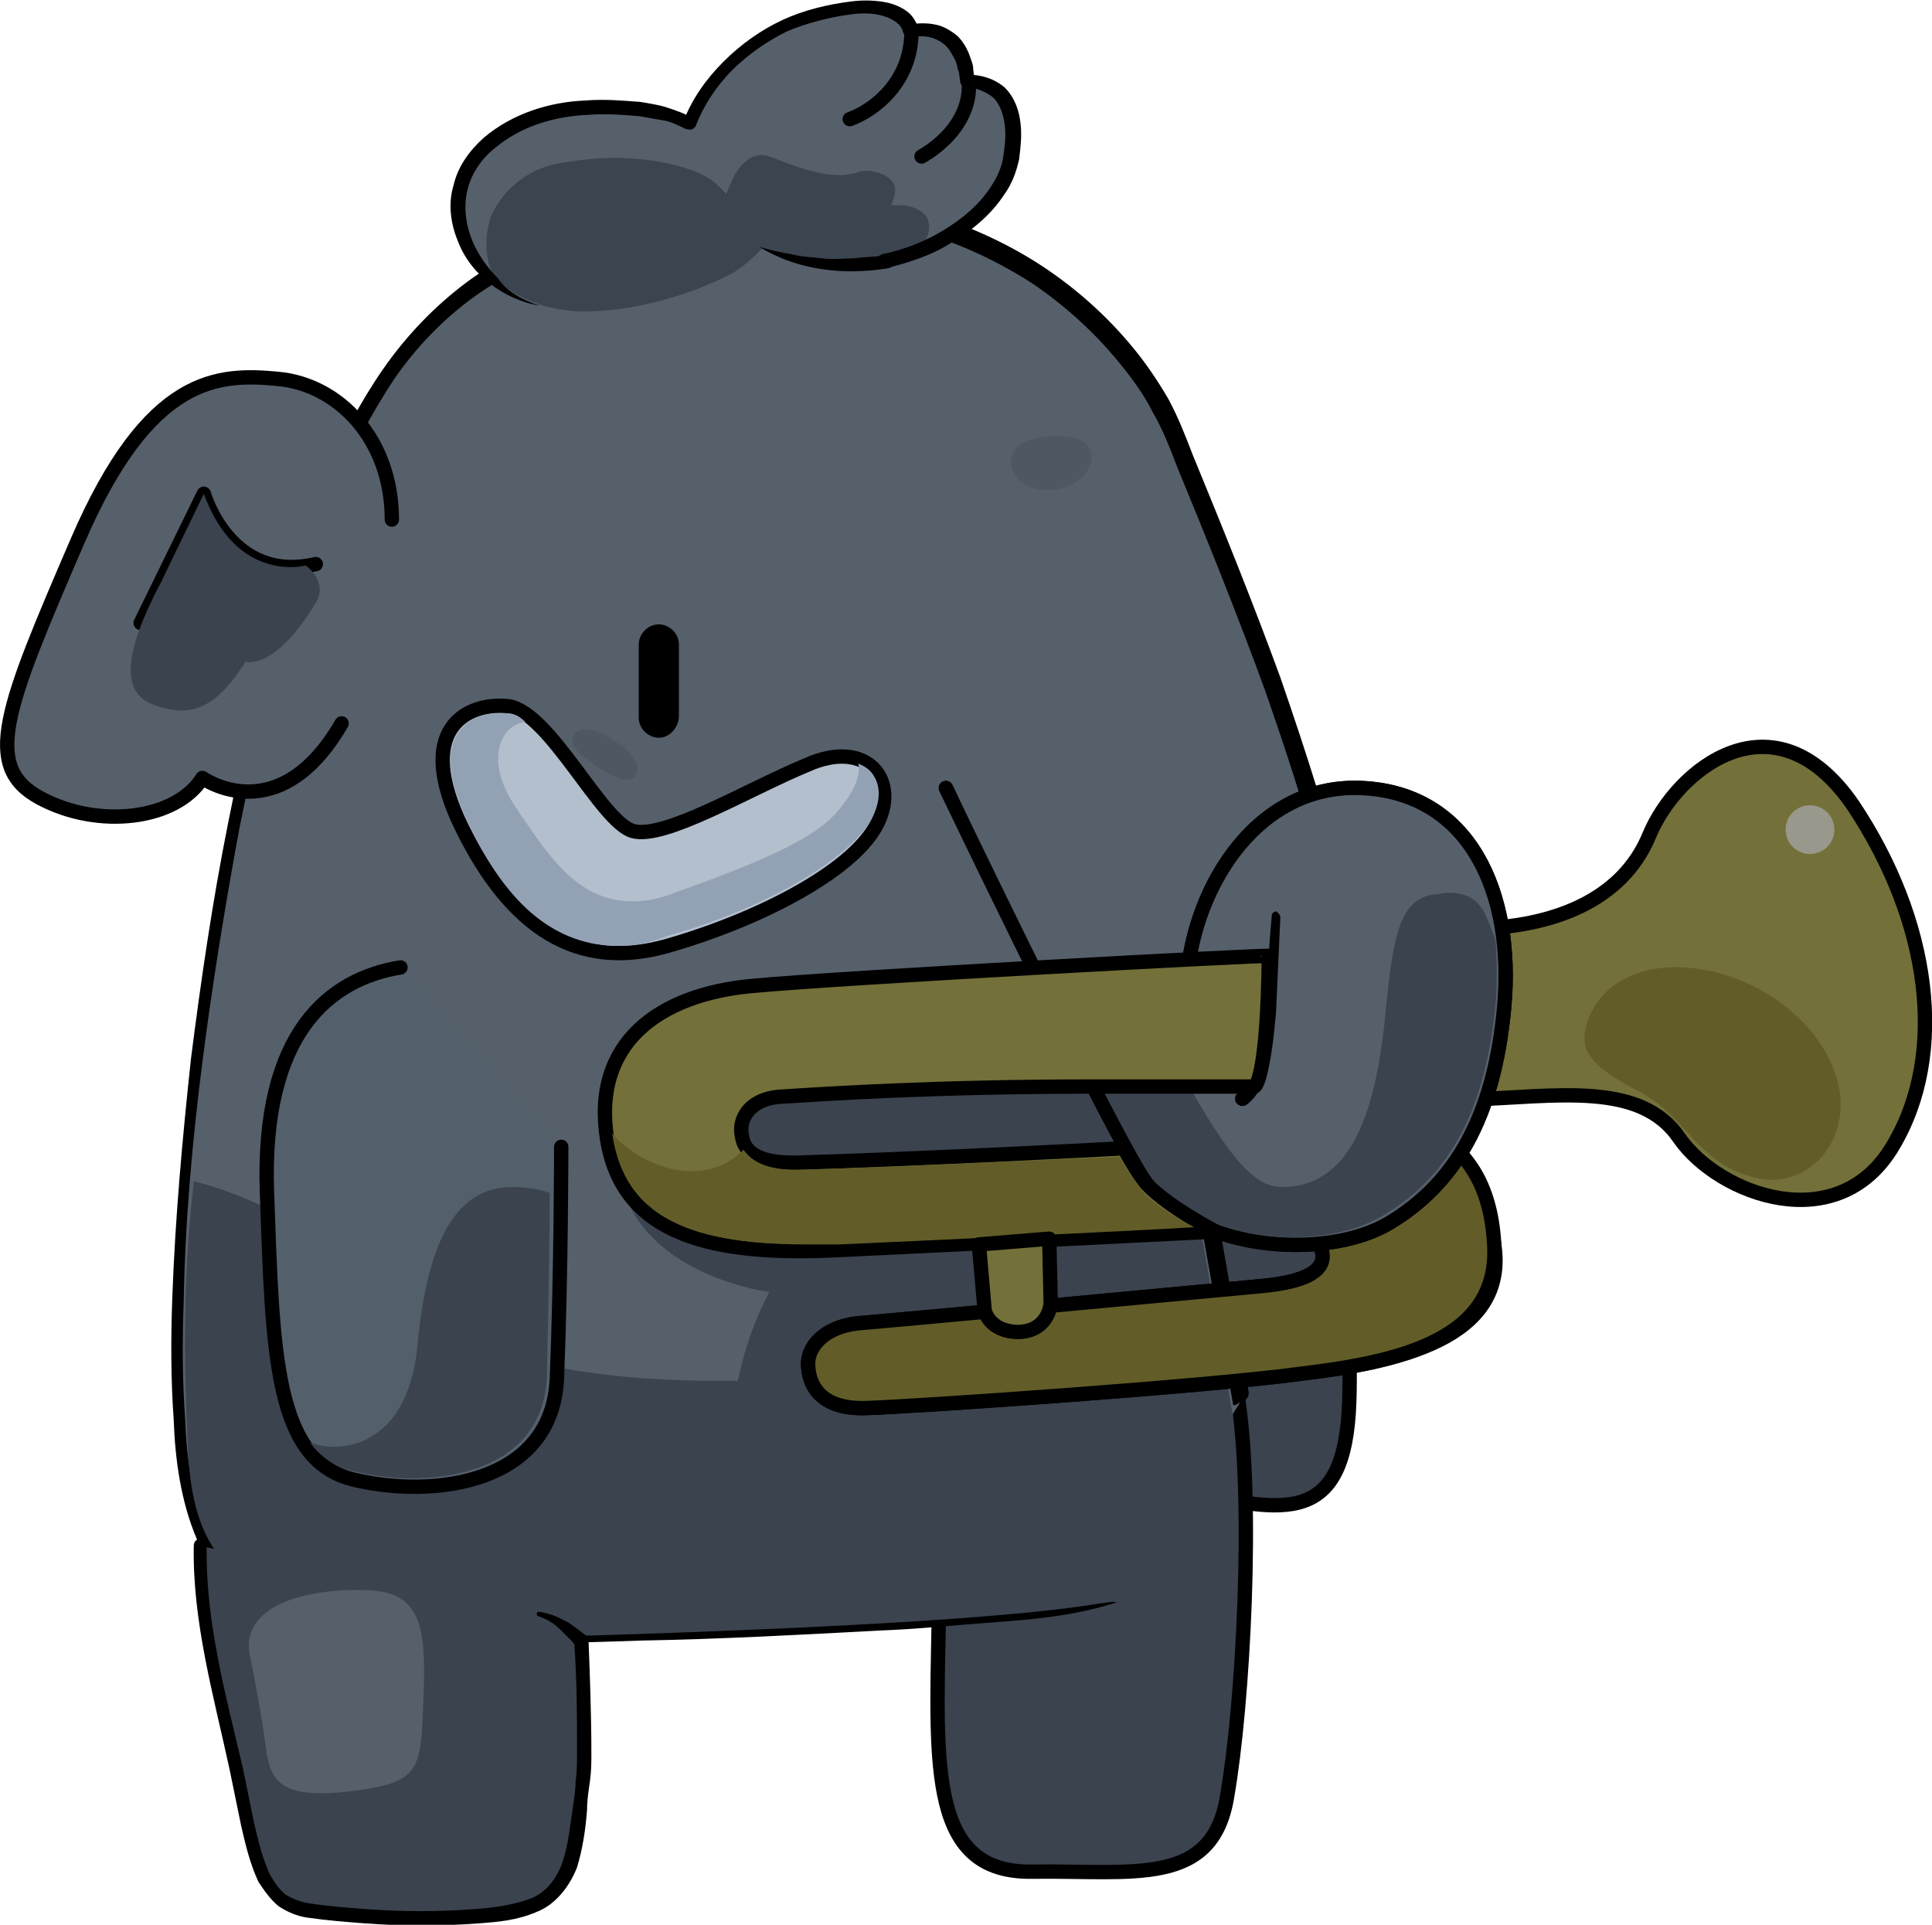 <?xml version="1.0" encoding="utf-8"?>
<!-- Generator: Adobe Illustrator 27.2.0, SVG Export Plug-In . SVG Version: 6.00 Build 0)  -->
<svg version="1.1" id="Layer_1" xmlns="http://www.w3.org/2000/svg" xmlns:xlink="http://www.w3.org/1999/xlink" x="0px" y="0px"
	 viewBox="0 0 134.6 134.1" style="enable-background:new 0 0 134.6 134.1;" xml:space="preserve">
<style type="text/css">
	.st0{fill:#3A434E;stroke:#000000;stroke-linecap:round;stroke-linejoin:round;stroke-miterlimit:10;}
	.st1{fill:#56606B;}
	.st2{fill:#3A434E;}
	.st3{fill:#4F5862;}
	.st4{fill:#56606B;stroke:#000000;stroke-linecap:round;stroke-linejoin:round;stroke-miterlimit:10;}
	.st5{fill:#3A434E;fill-opacity:0;}
	.st6{fill:none;stroke:#000000;stroke-linecap:round;stroke-linejoin:round;stroke-miterlimit:10;}
	.st7{fill:#53606C;stroke:#000000;stroke-linecap:round;stroke-linejoin:round;stroke-miterlimit:10;}
	.st8{fill:#3A434E;fill-opacity:0.941;}
	.st9{fill:#737039;stroke:#000000;stroke-linecap:round;stroke-linejoin:round;stroke-miterlimit:10;}
	.st10{fill:#625D28;stroke:#000000;stroke-linecap:round;stroke-linejoin:round;stroke-miterlimit:10;}
	.st11{fill:#625D28;}
	.st12{fill:#B3BFCD;stroke:#000000;stroke-linecap:round;stroke-linejoin:round;stroke-miterlimit:10;}
	.st13{fill:#93A1B5;}
	.st14{fill:#99988C;}
</style>
<path class="st0" d="M82.7,103.9c6.8,1.5,11,2.4,11.3-6.2s-1.8-17.3-1.8-17.3l-13.6,1.1L82.7,103.9z"/>
<path class="st0" d="M65.4,113c-0.2,10.3-0.6,17.5,6.5,17.4s12.6,1.1,13.6-5.3c1.1-6.3,1.9-20.6,0.7-28"/>
<path class="st1" d="M86.4,97.7c-1.4-7.5-4.1-23.2-4.1-23.2s13.2-1.5,10.4-13c-2.7-11.4-7.5-22.6-11-31.1S67.2,13.5,53.1,14.7
	c-19.2,1.6-25.6,7-31.6,23.1c-5.4,14.4-10.4,47.2-8.9,63.3c0.8,8.7,5,13.7,14.4,13.5s39.8-0.8,49.8-2.8c0.3-0.1,0.6-0.1,0.9-0.2"/>
<path d="M85.9,97.8l-4.1-23.2c0-0.3,0.1-0.5,0.4-0.6c2.6-0.4,5.3-1.4,7.3-3.1c1-0.8,1.9-1.9,2.4-3.1s0.7-2.5,0.6-3.9
	c0-1.3-0.4-2.6-0.7-4c-0.3-1.3-0.7-2.7-1.1-4c-0.8-2.7-1.7-5.3-2.6-7.9c-1.9-5.2-4-10.4-6.1-15.5c-0.5-1.3-1-2.6-1.7-3.8
	c-0.6-1.2-1.4-2.3-2.3-3.4c-1.7-2.1-3.8-4-6-5.5c-4.6-3-10-4.7-15.4-4.9c-2.7-0.1-5.5,0.3-8.2,0.6c-2.7,0.4-5.5,0.9-8.1,1.7
	c-2.6,0.8-5.1,1.9-7.3,3.5s-4.1,3.6-5.6,5.8c-1.5,2.3-2.8,4.7-3.9,7.3c-0.6,1.3-1.1,2.5-1.6,3.8c-0.4,1.3-0.9,2.6-1.3,3.9
	c-1.6,5.3-2.8,10.7-3.9,16.1c-1,5.4-1.9,10.9-2.6,16.4c-0.7,5.5-1.2,11-1.3,16.6c-0.1,2.8-0.1,5.5,0.1,8.3c0.1,2.8,0.5,5.5,1.6,8
	c1,2.5,2.9,4.6,5.4,5.7c2.4,1.1,5.2,1.3,8,1.3c5.6-0.1,11.1-0.2,16.7-0.4c11.1-0.4,22.2-0.8,33.2-2.3c0.1,0,0.2,0.1,0.2,0.2
	s0,0.2-0.1,0.2c-2.7,0.9-5.5,1.2-8.3,1.4c-2.8,0.2-5.6,0.5-8.3,0.6c-5.6,0.3-11.1,0.6-16.7,0.7c-5.6,0.2-11.1,0.3-16.7,0.4
	c-2.8,0.1-5.7-0.1-8.4-1.3s-4.7-3.5-5.8-6.2c-1.1-2.6-1.5-5.5-1.6-8.3c-0.2-2.8-0.2-5.6-0.1-8.4c0.2-5.6,0.7-11.1,1.3-16.7
	c0.7-5.5,1.5-11,2.6-16.5s2.3-10.9,3.9-16.3c0.4-1.3,0.9-2.7,1.3-4c0.5-1.3,1-2.6,1.6-3.9c1.1-2.6,2.4-5.1,4-7.4s3.6-4.4,5.9-6.1
	s4.9-2.8,7.6-3.7c2.7-0.8,5.5-1.4,8.2-1.7c2.8-0.3,5.5-0.7,8.4-0.6c5.6,0.2,11.2,1.9,15.9,5c2.4,1.6,4.5,3.5,6.3,5.7
	c0.9,1.1,1.7,2.3,2.4,3.5c0.7,1.3,1.2,2.6,1.7,3.9c2.1,5.1,4.2,10.3,6.1,15.5c0.9,2.6,1.8,5.3,2.6,7.9c0.4,1.3,0.8,2.7,1.1,4
	c0.3,1.3,0.7,2.7,0.8,4.2c0.1,1.4-0.1,2.9-0.7,4.3s-1.5,2.5-2.6,3.5c-2.3,1.9-5,2.8-7.9,3.3l0.4-0.6L87,97c0,0.3-0.1,0.5-0.4,0.6
	S85.9,98.1,85.9,97.8z"/>
<path class="st2" d="M26.5,114.1c-4.7,0-7.4-2.1-10-4.4c-2.3-2-3.2-4.6-3.4-8.6c-0.1-2.7-0.6-10,0.4-18.8c3.8,0.9,9.7,3.8,13.4,7.6
	c5.6,5.7,17.7,6.3,22.7,6.3h1.8l0.1-0.4c0,0,0.5-2.6,1.8-5.2l0.3-0.6l-0.7-0.1C52.5,89.8,42,88,43.2,79.1c0.7-4.9,13.3-7.9,33.9-7.9
	c2.2,0,3.8,0,4.2,0.1l3.5,2.2c-1.5,0.5-2.6,0.6-2.6,0.6l-0.5,0.1l0.1,0.5c0,0.2,2.8,16.4,4.1,24c0,0-7.9,13.1-8,13s-0.3-0.1-0.3-0.1
	c-0.3,0-0.7,0.1-0.9,0.1c-9.9,1.7-39.6,2.4-49.3,2.6L26.5,114.1L26.5,114.1z"/>
<path d="M45.9,51.4c-0.7,0-1.4-0.6-1.4-1.4v-5.1c0-0.7,0.6-1.4,1.4-1.4c0.7,0,1.4,0.6,1.4,1.4V50C47.2,50.8,46.6,51.4,45.9,51.4z"/>
<path class="st3" d="M72.9,30.4c-3.5,0.4-2.7,2.9-1.2,3.5s3.7,0.1,4.3-1.6C76.4,30.7,74.7,30.2,72.9,30.4z"/>
<path class="st3" d="M44.3,54c-0.4,0.7-1.5,0.2-2.7-0.6s-2.1-1.5-1.6-2.2c0.4-0.7,1.6-0.4,2.8,0.4C44,52.4,44.8,53.3,44.3,54z"/>
<path class="st4" d="M27.3,36.2c0-5.6-3.7-9.4-7.9-9.8s-9-0.3-14,11.3s-6.7,15.7-2.6,17.9c4.1,2.2,9.5,1.5,11.3-1.4
	c0,0,5.3,3.8,9.7-3.8"/>
<path class="st5" d="M11.2,40.6c-2.7,5.1-2.7,7.7-0.5,8.5s4.1,0.7,6.4-3c0,0,2,0.7,4.9-4.1c0.9-1.5-0.7-2.6-0.7-2.6s-4.8,1.3-7.1-5
	C14.2,34.4,11.2,40.6,11.2,40.6z"/>
<path class="st6" d="M9.8,43.4l4.4-9c0,0,1.8,6.3,7.8,4.9"/>
<path class="st7" d="M27.9,67.4c-4.9,0.8-9.7,4.5-9.3,15.7c0.4,11.2,0.5,18.7,6.1,20c5.5,1.3,13.8,0.3,14.1-7.1
	c0.3-7.4,0.3-16.1,0.3-16.1"/>
<path class="st2" d="M28.7,103c-1.4,0-2.8-0.2-4.1-0.5c-1.2-0.3-2.2-0.9-3-2c0.5,0.2,1.1,0.3,1.7,0.3c1.2,0,5.2-0.5,5.8-7.2
	c0.7-7.4,2.8-10.9,6.6-10.9c0.8,0,1.6,0.1,2.6,0.4c0,3.4-0.1,8.3-0.2,12.7C37.9,102.5,30.9,103,28.7,103z"/>
<path class="st1" d="M50.7,19c-5.2,2.9-14.6,4.7-18.1-1.5c-3-5.4,2.1-9.7,7.8-10S48,8.7,48,8.7s1.9-5.9,9.3-7.7c3.9-1,6-0.1,6.2,1.2
	c0,0,3.6-0.9,4,3.5c0,0,3.9-0.4,3.1,5.2S60,21,52.9,17.3C52.9,17.3,51.8,18.5,50.7,19z"/>
<path class="st8" d="M40.8,21.7c-2.7,0-4.8-0.9-6.3-2.3c-0.7-1.1-0.8-2.9-0.3-4.3c0.8-1.9,2.6-3.3,4.6-3.7c1.2-0.2,2.6-0.4,3.9-0.4
	c3.3,0,6.2,0.8,7.3,1.9l0.6,0.6l0.3-0.7c0,0,0.7-2,2.2-2c0.2,0,0.5,0.1,0.8,0.2c2.2,0.9,3.5,1.2,4.6,1.2c0.5,0,0.9-0.1,1.3-0.2
	c0.1-0.1,0.4-0.1,0.6-0.1c0.6,0,1.5,0.3,1.8,0.8c0.2,0.3,0.2,0.6,0.1,1l-0.2,0.6h0.7c0.4,0,1.4,0.2,1.8,0.9c0.2,0.4,0.2,1-0.2,1.7
	c-1.8,0.8-3.8,1.2-5.7,1.2c-2,0-4,0-5.6-0.8c0,0-1.2,1.3-2.2,1.8C47.8,20.7,43.9,21.7,40.8,21.7z"/>
<path d="M61.8,18.7c-3.1,0.5-6.3,0.1-8.9-1.5c0.7,0.2,1.5,0.4,2.2,0.5c0.7,0.2,1.4,0.2,2.2,0.3c0.7,0.1,1.4,0,2.2,0
	c0.7-0.1,1.4-0.1,2.2-0.2h0.1c0.3,0,0.5,0.1,0.6,0.4C62.3,18.4,62.1,18.7,61.8,18.7z"/>
<path d="M37.6,21.3c-2.4-0.4-4.8-2.1-5.7-4.5c-0.5-1.2-0.7-2.6-0.3-3.9c0.3-1.3,1.1-2.4,2.1-3.3c2-1.7,4.6-2.5,7.1-2.6
	c1.3-0.1,2.5,0,3.8,0.1c0.6,0.1,1.3,0.2,1.9,0.4c0.6,0.2,1.2,0.4,1.9,0.8l-0.8,0.2c0.6-1.6,1.6-3,2.8-4.2s2.6-2.2,4.1-2.9
	s3.2-1.1,4.8-1.3C60.1,0,61,0,61.9,0.2c0.4,0.1,0.9,0.3,1.3,0.6s0.7,0.8,0.8,1.3l-0.6-0.4c0.6-0.1,1.2-0.1,1.7,0
	c0.6,0.1,1.1,0.4,1.6,0.8c0.4,0.4,0.7,0.9,0.9,1.5c0.1,0.3,0.2,0.5,0.2,0.8l0.1,0.8l-0.5-0.4c1,0,1.9,0.3,2.6,0.9
	c0.7,0.7,1,1.6,1.1,2.5s0,1.7-0.1,2.5c-0.2,0.9-0.5,1.7-1,2.4c-0.9,1.4-2.2,2.5-3.7,3.4c-1.4,0.9-3,1.4-4.6,1.8
	c-0.3,0.1-0.5-0.1-0.6-0.4s0.1-0.5,0.4-0.6c1.5-0.3,3-0.9,4.3-1.7s2.5-1.8,3.3-3.1c0.4-0.6,0.7-1.3,0.8-2c0.1-0.7,0.2-1.5,0.1-2.2
	s-0.3-1.4-0.8-1.9c-0.5-0.4-1.2-0.7-1.8-0.7c-0.3,0-0.5-0.2-0.5-0.4L66.8,5c-0.1-0.2-0.1-0.4-0.2-0.7c-0.2-0.4-0.4-0.8-0.7-1.1
	c-0.3-0.3-0.7-0.5-1.1-0.6s-0.9-0.1-1.3,0c-0.3,0.1-0.5-0.1-0.6-0.4c-0.1-0.5-0.7-0.9-1.4-1.1S60,0.9,59.3,1
	c-1.5,0.2-3.1,0.6-4.5,1.2c-1.4,0.7-2.7,1.6-3.8,2.7s-2,2.5-2.5,3.8C48.4,9,48.1,9.1,47.9,9h-0.1c-0.4-0.2-1-0.5-1.5-0.6
	c-0.6-0.1-1.2-0.2-1.7-0.3C43.4,8,42.2,7.9,41,8c-2.4,0.1-4.7,0.8-6.5,2.3c-0.9,0.7-1.6,1.7-1.9,2.8c-0.3,1.1-0.2,2.3,0.2,3.4
	s1.1,2.1,1.9,2.9C35.3,20.3,36.4,20.9,37.6,21.3L37.6,21.3z"/>
<path class="st6" d="M63.5,2.2c0,3.5-2.6,5.5-4.3,6.1 M67.5,5.7c0.2,3.4-3.3,5.2-3.3,5.2"/>
<path class="st9" d="M90.3,84.8c2.6,2.3,3,4.3-2.4,4.8c-5.3,0.5-25.7,2.4-28.2,2.6c-2.4,0.3-3.4,1.7-3.4,2.8c0,1.1,0.5,3.2,4,3.1
	c3.4-0.1,23.8-1.5,30.4-2.4c6.6-0.8,14.4-2.4,13.4-9S98.7,78,98.7,78S90.3,84.8,90.3,84.8z"/>
<path class="st10" d="M90.3,84.8c2.6,2.3,3,4.3-2.4,4.8c-5.3,0.5-25.7,2.4-28.2,2.6c-2.4,0.3-3.4,1.7-3.4,2.8c0,1.1,0.5,3.2,4,3.1
	c3.4-0.1,23.8-1.5,30.4-2.4c6.6-0.8,13.8-2.3,13.4-9c-0.3-5.5-3.1-7-4.4-8.1c-0.5-0.1-1-0.1-1.6-0.2C98.1,78.4,90.3,84.8,90.3,84.8z
	"/>
<path class="st9" d="M102.7,64.7c5.4-0.1,10.3-1.9,12.2-6.5c1.9-4.6,8.7-10.1,14.2-2.1c5.4,8.1,6.6,17.3,2.8,23.7
	c-3.8,6.5-12.1,3.5-14.9-0.5c-2.7-4-8.6-2.9-14.5-2.7C96.6,76.8,102.7,64.7,102.7,64.7z"/>
<path class="st7" d="M65.9,54.9c0,0,10.2,21.3,13.5,26.8c3.2,5.5,12.9,6.2,17.4,3.5s7.3-7.3,8-15.1c0.7-7.9-2.4-14.9-10-15.2
	s-11.9,7.6-12.1,13.7"/>
<path class="st4" d="M65.9,54.9c0,0,10.2,21.3,13.5,26.8c3.2,5.5,12.9,6.2,17.4,3.5s7.3-7.3,8-15.1c0.7-7.9-2.4-14.9-10-15.2
	s-11.9,7.6-12.1,13.7"/>
<path class="st2" d="M90.2,86.2c-3.7,0-8.3-1.3-10.4-4.8c-0.9-1.5-2.4-4.3-4.4-8.4l5.9-0.1c4,7.4,5.9,9.8,8,9.8c3.9,0,6-3.4,6.9-9.5
	c0.2-1.2,0.3-2.3,0.4-3.4c0.5-4.6,0.9-7.2,3.4-7.5c0.3,0,0.6-0.1,0.9-0.1c2.1,0,2.5,1.2,3.1,2.8c0.1,0.2,0.2,0.5,0.2,0.7
	c0.1,1.3,0.1,2.7,0,4.2c-0.7,7.3-3.1,11.9-7.7,14.7C94.9,85.6,92.6,86.2,90.2,86.2z"/>
<path d="M89.2,63.9l-0.3,6.6c-0.1,1.1-0.2,2.2-0.4,3.3c-0.1,0.6-0.3,1.1-0.5,1.7c-0.3,0.5-0.6,1.1-1.2,1.5c-0.2,0.1-0.5,0.1-0.7-0.2
	c-0.1-0.2-0.1-0.5,0.2-0.7c0.7-0.4,1.1-1.5,1.3-2.5c0.2-1,0.4-2.1,0.5-3.2c0.2-2.2,0.3-4.4,0.5-6.6c0-0.2,0.2-0.3,0.3-0.3
	C89.1,63.6,89.2,63.8,89.2,63.9L89.2,63.9z"/>
<path class="st9" d="M52.3,68.7c-6.3,0.6-11.1,3.9-10,10.7c1.1,6.8,7.6,8.1,16,7.7s26.4-1.3,26.4-1.3s-3.3-1.7-4.8-3.3
	c-0.5-0.6-1-1.4-1.6-2.5c-1.6,0.1-15.5,0.8-22.7,1c-3.4,0.1-3.8-1.2-3.9-1.8c-0.3-1.2,0.5-2.7,2.8-2.8c3.1-0.2,10.8-0.7,21.4-0.7
	h11.5c0,0,0.9-0.3,1-9.1C88.4,66.5,58.6,68.1,52.3,68.7L52.3,68.7z"/>
<path class="st11" d="M56.2,86.7c-8.8,0-12.6-2.3-13.5-7.4c0-0.1,0-0.2-0.1-0.4c1.2,1.5,3.5,2.7,5.6,2.7c1.4,0,2.6-0.5,3.6-1.5
	c0.5,0.7,1.4,1.4,3.7,1.4h0.4c6.9-0.2,19.5-0.8,22.1-0.9c0.6,1.1,1.2,1.9,1.6,2.4c0.9,1,2.4,1.9,3.6,2.5c-5,0.3-18.1,0.9-24.7,1.2
	C58.5,86.7,56.2,86.7,56.2,86.7z"/>
<path class="st12" d="M44.1,57.9c-2.2-0.6-5.8-8.3-8.7-8.7c-2.9-0.3-6.6,1.6-3.2,8.5s8,10,14.3,8.2c6.3-1.8,12.7-5.1,14.5-8.3
	s-0.6-6.2-4.8-4.3C52.1,55,46.3,58.5,44.1,57.9z"/>
<path class="st13" d="M43.1,65.9c-4.3,0-7.7-2.7-10.4-8.4c-1.4-2.8-1.7-5.1-0.8-6.4c0.8-1.3,2.3-1.4,2.9-1.4h0.6
	c0.4,0,0.8,0.2,1.2,0.6c-0.7,0.1-1.3,0.5-1.6,1.2c-0.6,1.2-0.3,2.9,0.9,4.7l0.4,0.6c2.1,3.1,4.1,6,7.8,6c0.9,0,1.9-0.2,2.9-0.6
	c5.6-2,9.4-3.6,11.1-5.4c1.2-1.3,1.9-2.6,1.7-3.6c0.5,0.2,0.9,0.5,1.1,0.9c0.5,0.8,0.4,1.9-0.2,3c-1.6,2.8-7.4,6.2-14.2,8.1
	C45.3,65.7,44.2,65.9,43.1,65.9z"/>
<path class="st2" d="M13.9,107.7c-0.1,5.1,1.3,10.2,2.3,14.8c1.3,5.5,1.3,10.1,5.2,10.7s10.1,0.9,14.4,0s4.1-5.2,4.5-8.2
	c0.4-3.1,0-10.7,0-10.7s-1.1-1.4-3-1.9"/>
<path d="M14.4,107.7c-0.1,5.2,1.3,10.3,2.5,15.4l0.8,3.9c0.3,1.3,0.6,2.5,1.1,3.6c0.3,0.5,0.6,1,1.1,1.4c0.5,0.3,1,0.5,1.6,0.6
	c1.3,0.2,2.6,0.3,3.9,0.4c2.6,0.2,5.2,0.2,7.8,0c1.3-0.1,2.6-0.3,3.7-0.7c1.1-0.4,1.9-1.4,2.3-2.6c0.4-1.2,0.5-2.4,0.7-3.7
	c0.1-0.7,0.2-1.3,0.2-1.9c0.1-0.6,0.1-1.3,0.1-1.9c0-2.6,0-5.2-0.2-7.8l0.1,0.3c-0.1-0.2-0.3-0.4-0.5-0.6l-0.6-0.6
	c-0.4-0.4-0.9-0.7-1.5-0.9c-0.1,0-0.1-0.1-0.1-0.2s0.1-0.1,0.2-0.1c0.6,0.1,1.2,0.3,1.7,0.6c0.3,0.1,0.5,0.3,0.8,0.5
	s0.5,0.4,0.8,0.6c0.1,0.1,0.1,0.2,0.1,0.2c0.1,2.6,0.2,5.3,0.2,7.9c0,0.7,0,1.3-0.1,2s-0.2,1.3-0.2,2c-0.1,1.3-0.3,2.7-0.7,4
	c-0.5,1.3-1.5,2.6-2.8,3.1c-1.4,0.6-2.7,0.7-4,0.8c-2.7,0.2-5.3,0.2-8,0c-1.3-0.1-2.6-0.2-4-0.4c-0.7-0.1-1.4-0.4-2-0.8
	c-0.6-0.5-1-1.1-1.4-1.7c-0.6-1.3-0.9-2.6-1.2-3.9l-0.8-3.9c-1.1-5.1-2.6-10.3-2.5-15.6c0-0.3,0.2-0.5,0.5-0.5
	C14.2,107.2,14.4,107.4,14.4,107.7z"/>
<path class="st9" d="M68.2,86.7l0.4,4.6c0,0,0.3,1.5,2.4,1.5c2.1-0.1,2.2-2,2.2-2l-0.1-4.5L68.2,86.7z"/>
<path class="st11" d="M110.5,71.5c-0.5,1.8,0.5,2.9,3.8,4.6c3.3,1.8,4,5.1,8.2,6c4.3,0.9,8.2-4.5,3.8-10.1
	C121.8,66.4,112.2,65.5,110.5,71.5z"/>
<circle class="st14" cx="126.1" cy="57.8" r="1.7"/>
<path class="st1" d="M17.4,115.3c0,0,0.8,3.9,1.1,6.3c0.3,2.4,0.9,3.8,5.9,3.2c5-0.6,4.9-1.5,5.1-6.4s-0.1-7.4-3.7-7.6
	S16.7,111.5,17.4,115.3z"/>
<path class="st2" d="M11.2,40.6c-2.7,5.1-2.7,7.7-0.5,8.5s4.1,0.7,6.4-3c0,0,2,0.7,4.9-4.1c0.9-1.5-0.7-2.6-0.7-2.6s-4.8,1.3-7.1-5
	C14.2,34.4,11.2,40.6,11.2,40.6z"/>
</svg>
